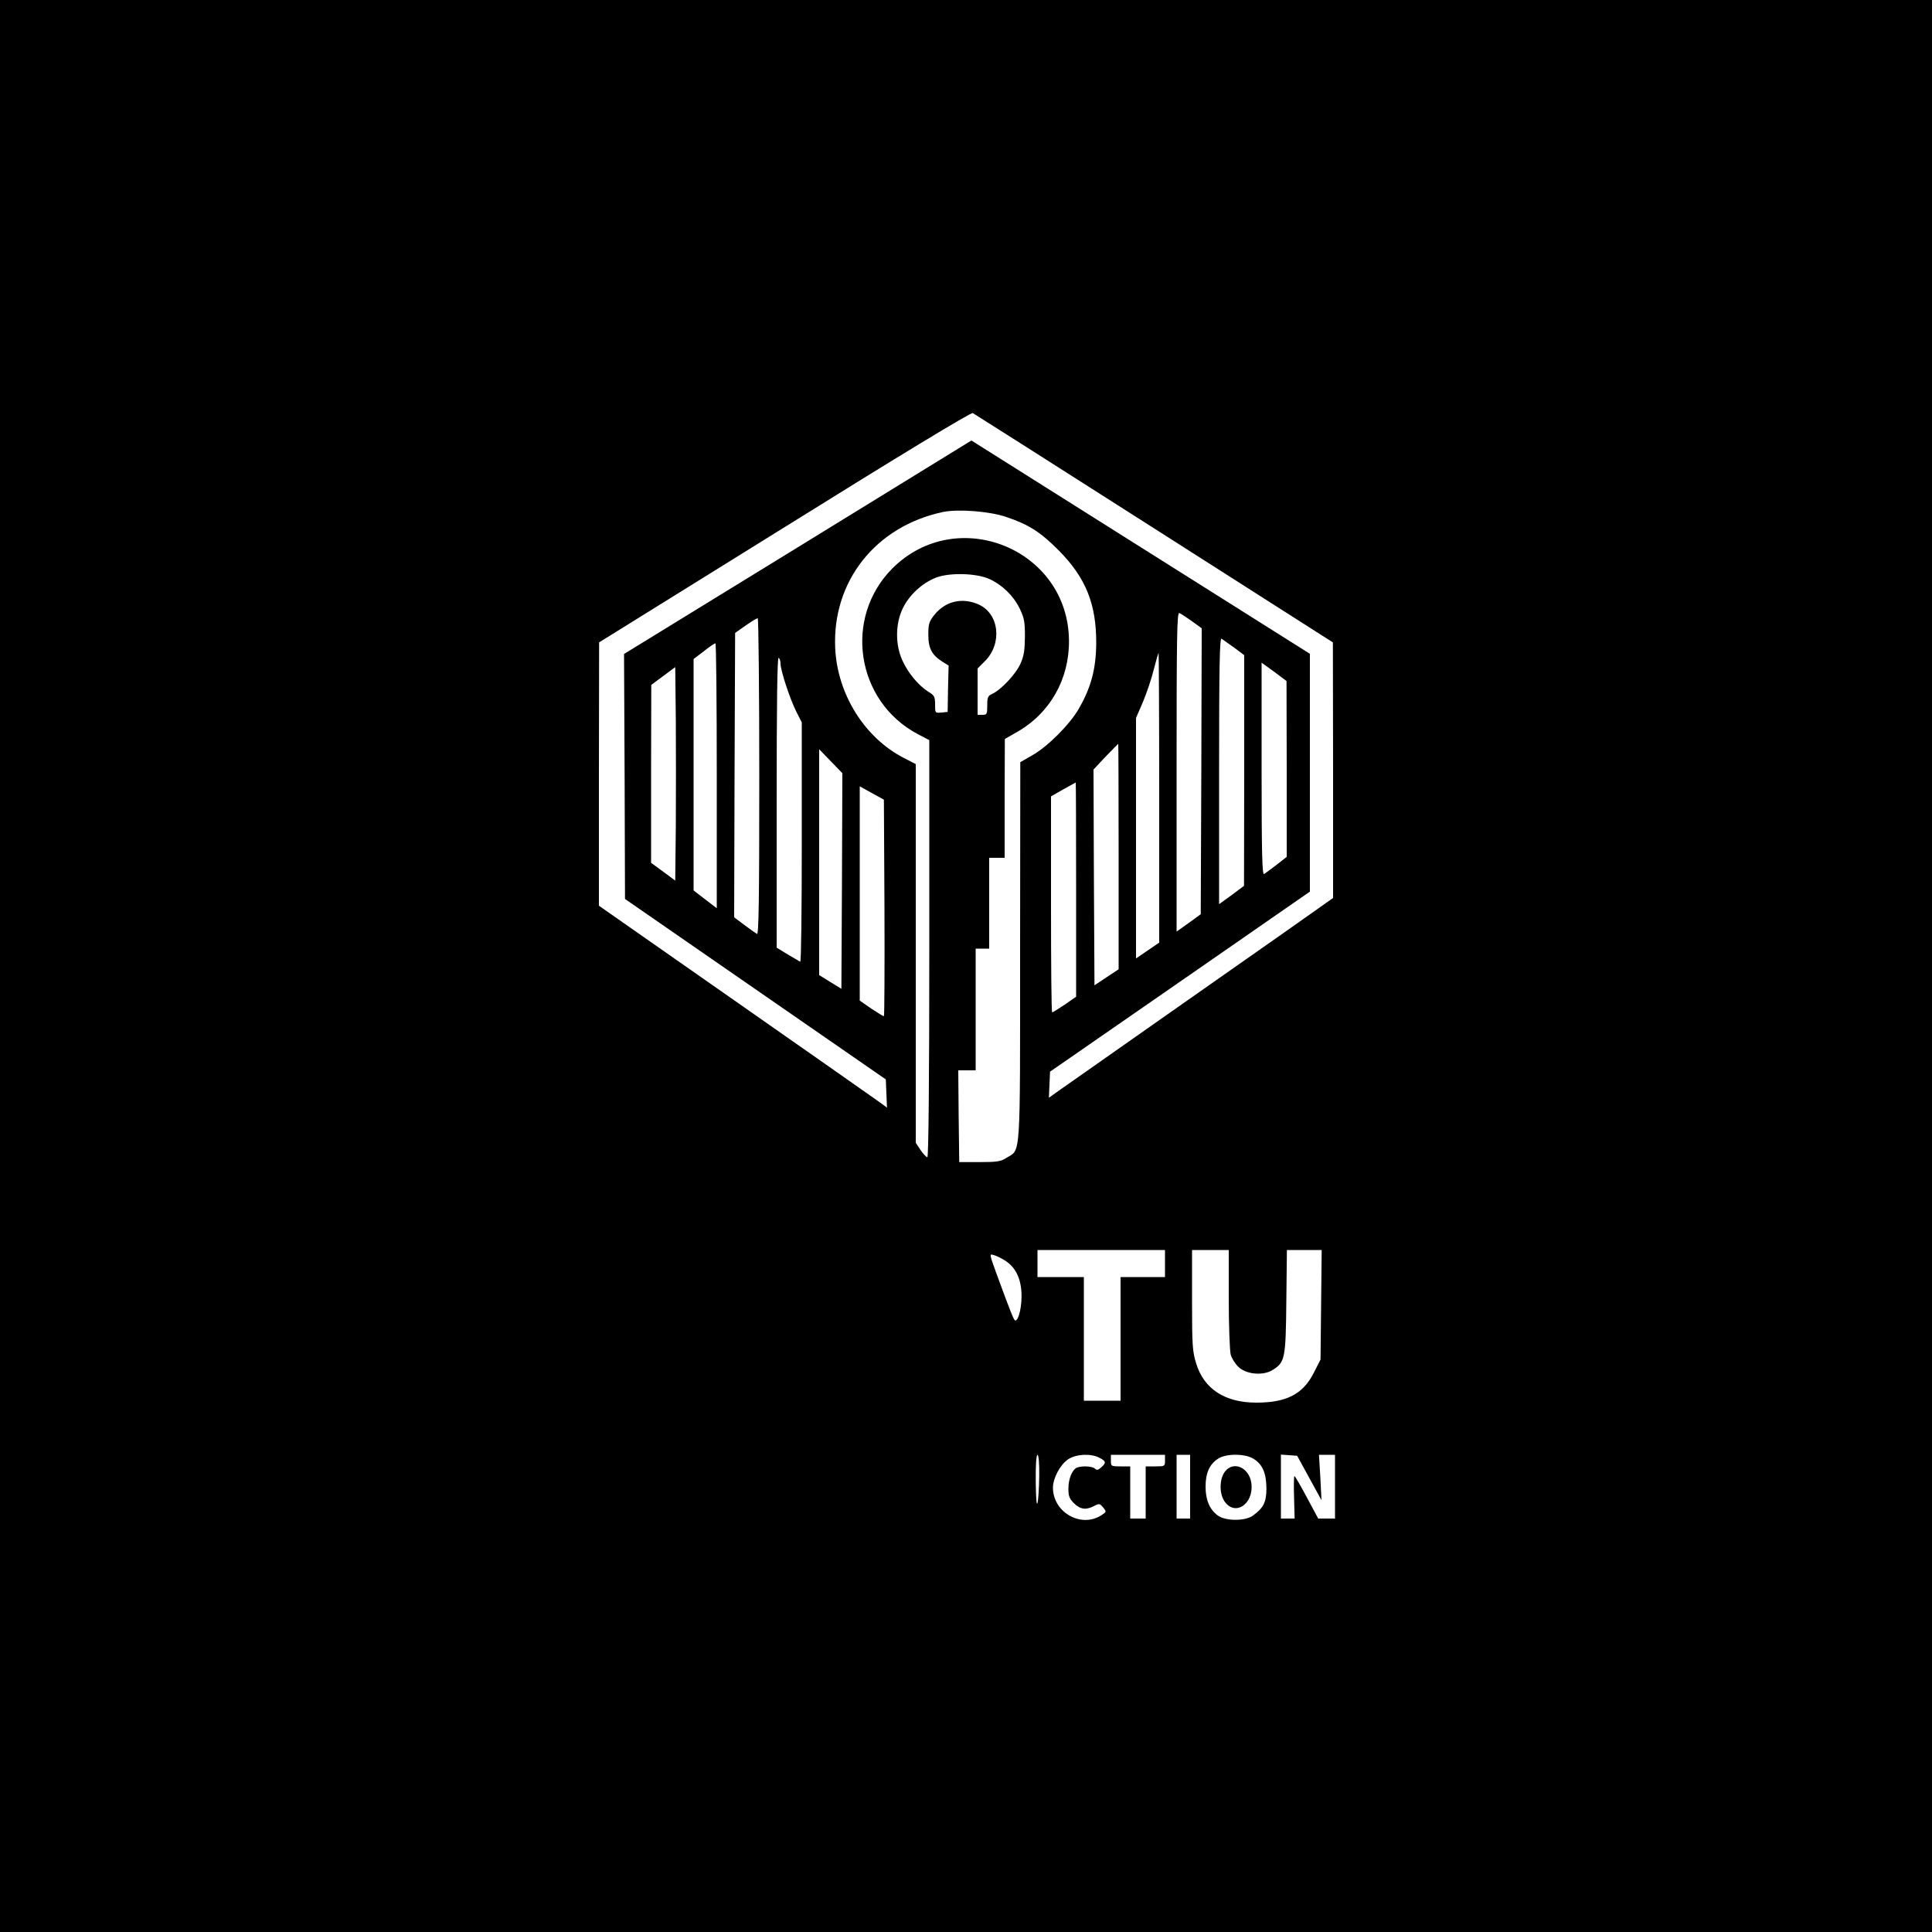 <?xml version="1.0" standalone="no"?>
<!DOCTYPE svg PUBLIC "-//W3C//DTD SVG 20010904//EN"
 "http://www.w3.org/TR/2001/REC-SVG-20010904/DTD/svg10.dtd">
<svg version="1.0" xmlns="http://www.w3.org/2000/svg"
 width="1000pt" height="1000pt" viewBox="0 0 1000 1000"
 preserveAspectRatio="xMidYMid meet">

<g transform="translate(0,1000) scale(0.1,-0.1)"
fill="#000000" stroke="none">
<path d="M0 5000 l0 -5000 5000 0 5000 0 0 5000 0 5000 -5000 0 -5000 0 0
-5000z m5974 2265 l925 -590 1 -661 0 -662 -262 -185 c-145 -101 -447 -314
-673 -472 -225 -158 -438 -308 -473 -332 l-63 -45 3 68 3 67 673 466 672 466
0 615 0 616 -876 552 -876 552 -899 -553 -899 -552 3 -634 2 -634 675 -467
675 -467 3 -73 3 -73 -48 35 c-26 19 -362 254 -745 522 l-698 488 0 681 1 682
961 597 c595 371 965 595 973 590 7 -4 430 -272 939 -597z m-768 60 c117 -39
180 -79 274 -174 140 -141 195 -278 194 -481 -1 -133 -27 -229 -91 -340 -48
-82 -161 -195 -241 -240 l-61 -35 -1 -978 c0 -1090 4 -1024 -69 -1069 -31 -20
-49 -23 -141 -23 l-105 0 -3 238 -2 237 45 0 45 0 0 315 0 315 35 0 35 0 0
235 0 235 40 0 40 0 0 308 1 307 61 35 c172 97 273 274 271 475 -4 473 -579
707 -914 373 -254 -255 -189 -687 130 -857 l61 -32 0 -1080 c0 -686 -4 -1079
-10 -1079 -5 0 -21 17 -35 37 l-25 38 0 980 0 980 -64 33 c-202 105 -342 330
-353 567 -16 346 209 631 558 705 78 16 238 4 325 -25z m-85 -322 c66 -30 124
-86 156 -151 24 -50 28 -68 28 -147 -1 -72 -5 -101 -24 -142 -24 -53 -99 -133
-146 -155 -22 -10 -25 -17 -25 -60 0 -45 -2 -48 -25 -48 l-25 0 0 120 0 120
38 38 c91 91 74 245 -32 293 -85 38 -173 18 -230 -54 -27 -34 -31 -46 -31
-102 0 -71 18 -105 73 -140 l32 -20 -3 -120 -2 -120 -32 -3 c-33 -3 -33 -3
-33 42 0 40 -4 47 -34 65 -50 31 -105 96 -134 160 -39 82 -38 193 1 273 34 69
100 130 171 158 69 27 209 24 277 -7z m1048 -218 l51 -37 -2 -740 -3 -740 -62
-45 -63 -45 0 827 c0 705 2 826 14 822 8 -3 37 -22 65 -42z m-2239 -806 c0
-653 -3 -819 -12 -813 -7 4 -37 25 -66 47 l-52 39 2 736 3 736 54 38 c30 21
58 38 63 38 4 0 8 -369 8 -821z m2458 669 l52 -39 0 -597 -1 -597 -64 -48 -65
-47 0 690 c0 550 3 690 13 684 6 -4 36 -25 65 -46z m-2678 -664 l0 -685 -60
46 -60 46 0 599 0 599 53 40 c28 23 55 41 60 41 4 0 7 -309 7 -686z m2290
-114 l0 -749 -60 -41 -60 -41 0 623 0 622 36 83 c19 46 45 122 56 168 12 47
23 85 25 85 1 0 3 -337 3 -750z m-1960 695 c0 -35 48 -181 81 -247 l29 -57 0
-622 c0 -341 -3 -619 -8 -617 -4 2 -33 19 -65 38 l-57 35 0 753 c0 500 3 751
10 747 6 -3 10 -17 10 -30z m2620 -545 l0 -455 -52 -41 c-29 -22 -59 -44 -65
-48 -10 -6 -13 106 -13 544 l0 550 65 -47 64 -48 1 -455z m-3162 -298 l-3
-280 -62 46 -63 46 0 461 1 460 62 46 62 46 3 -273 c1 -150 1 -399 0 -552z
m2292 -156 l0 -583 -62 -41 -63 -42 -3 559 -2 558 62 66 c35 36 64 66 66 67 1
0 2 -263 2 -584z m-1432 -126 l-3 -558 -57 35 -58 36 0 585 0 584 60 -62 60
-62 -2 -558z m1212 -45 l0 -554 -59 -41 c-33 -22 -62 -40 -65 -40 -4 0 -6 252
-6 559 l0 559 63 36 c34 19 63 35 65 36 1 0 2 -250 2 -555z m-992 -95 c1 -308
0 -560 -3 -560 -4 0 -33 18 -66 40 l-59 41 0 554 0 555 63 -35 62 -34 3 -561z
m1452 -1840 l0 -70 -115 0 -115 0 0 -320 0 -320 -95 0 -95 0 0 320 0 320 -120
0 -120 0 0 70 0 70 330 0 330 0 0 -70z m330 -182 c0 -139 5 -269 10 -289 5
-19 23 -48 40 -64 40 -39 128 -47 177 -16 64 40 68 57 71 354 l3 267 90 0 90
0 -3 -284 -3 -283 -35 -69 c-56 -110 -141 -154 -297 -154 -163 0 -272 71 -312
204 -19 62 -21 93 -21 327 l0 259 95 0 95 0 0 -252z m-1162 200 c55 -33 84
-88 89 -166 4 -65 -13 -147 -32 -147 -7 0 -23 40 -101 253 -33 91 -33 93 -11
86 12 -3 37 -15 55 -26z m181 -1120 c-1 -62 -5 -124 -9 -138 -5 -15 -8 28 -9
113 -1 85 3 137 9 137 6 0 10 -44 9 -112z m311 97 c35 -18 37 -26 10 -50 -16
-14 -23 -16 -32 -7 -13 13 -66 16 -93 6 -25 -10 -45 -58 -45 -109 0 -38 5 -52
29 -76 33 -32 62 -36 104 -14 27 14 30 13 47 -8 18 -22 18 -22 -11 -41 -105
-66 -249 17 -249 144 0 49 38 120 79 147 41 27 117 31 161 8z m340 -15 c0 -29
-1 -30 -50 -30 l-50 0 0 -135 0 -135 -40 0 -40 0 0 135 0 135 -50 0 c-49 0
-50 1 -50 30 l0 30 140 0 140 0 0 -30z m130 -135 l0 -165 -35 0 -35 0 0 165 0
165 35 0 35 0 0 -165z m327 145 c47 -28 67 -73 68 -152 0 -72 -14 -102 -69
-142 -39 -30 -143 -30 -183 0 -42 31 -63 80 -63 149 0 70 20 116 65 145 41 27
138 27 182 0z m290 -100 l63 -115 -6 118 -7 117 41 0 42 0 0 -165 0 -165 -44
0 -43 0 -59 110 c-32 60 -61 110 -64 110 -3 0 -4 -49 -2 -110 l3 -110 -35 0
-36 0 0 166 0 165 42 -3 42 -3 63 -115z"/>
<path d="M6341 2384 c-29 -37 -31 -110 -5 -152 54 -84 155 -18 141 91 -11 81
-92 117 -136 61z"/>
</g>
</svg>
